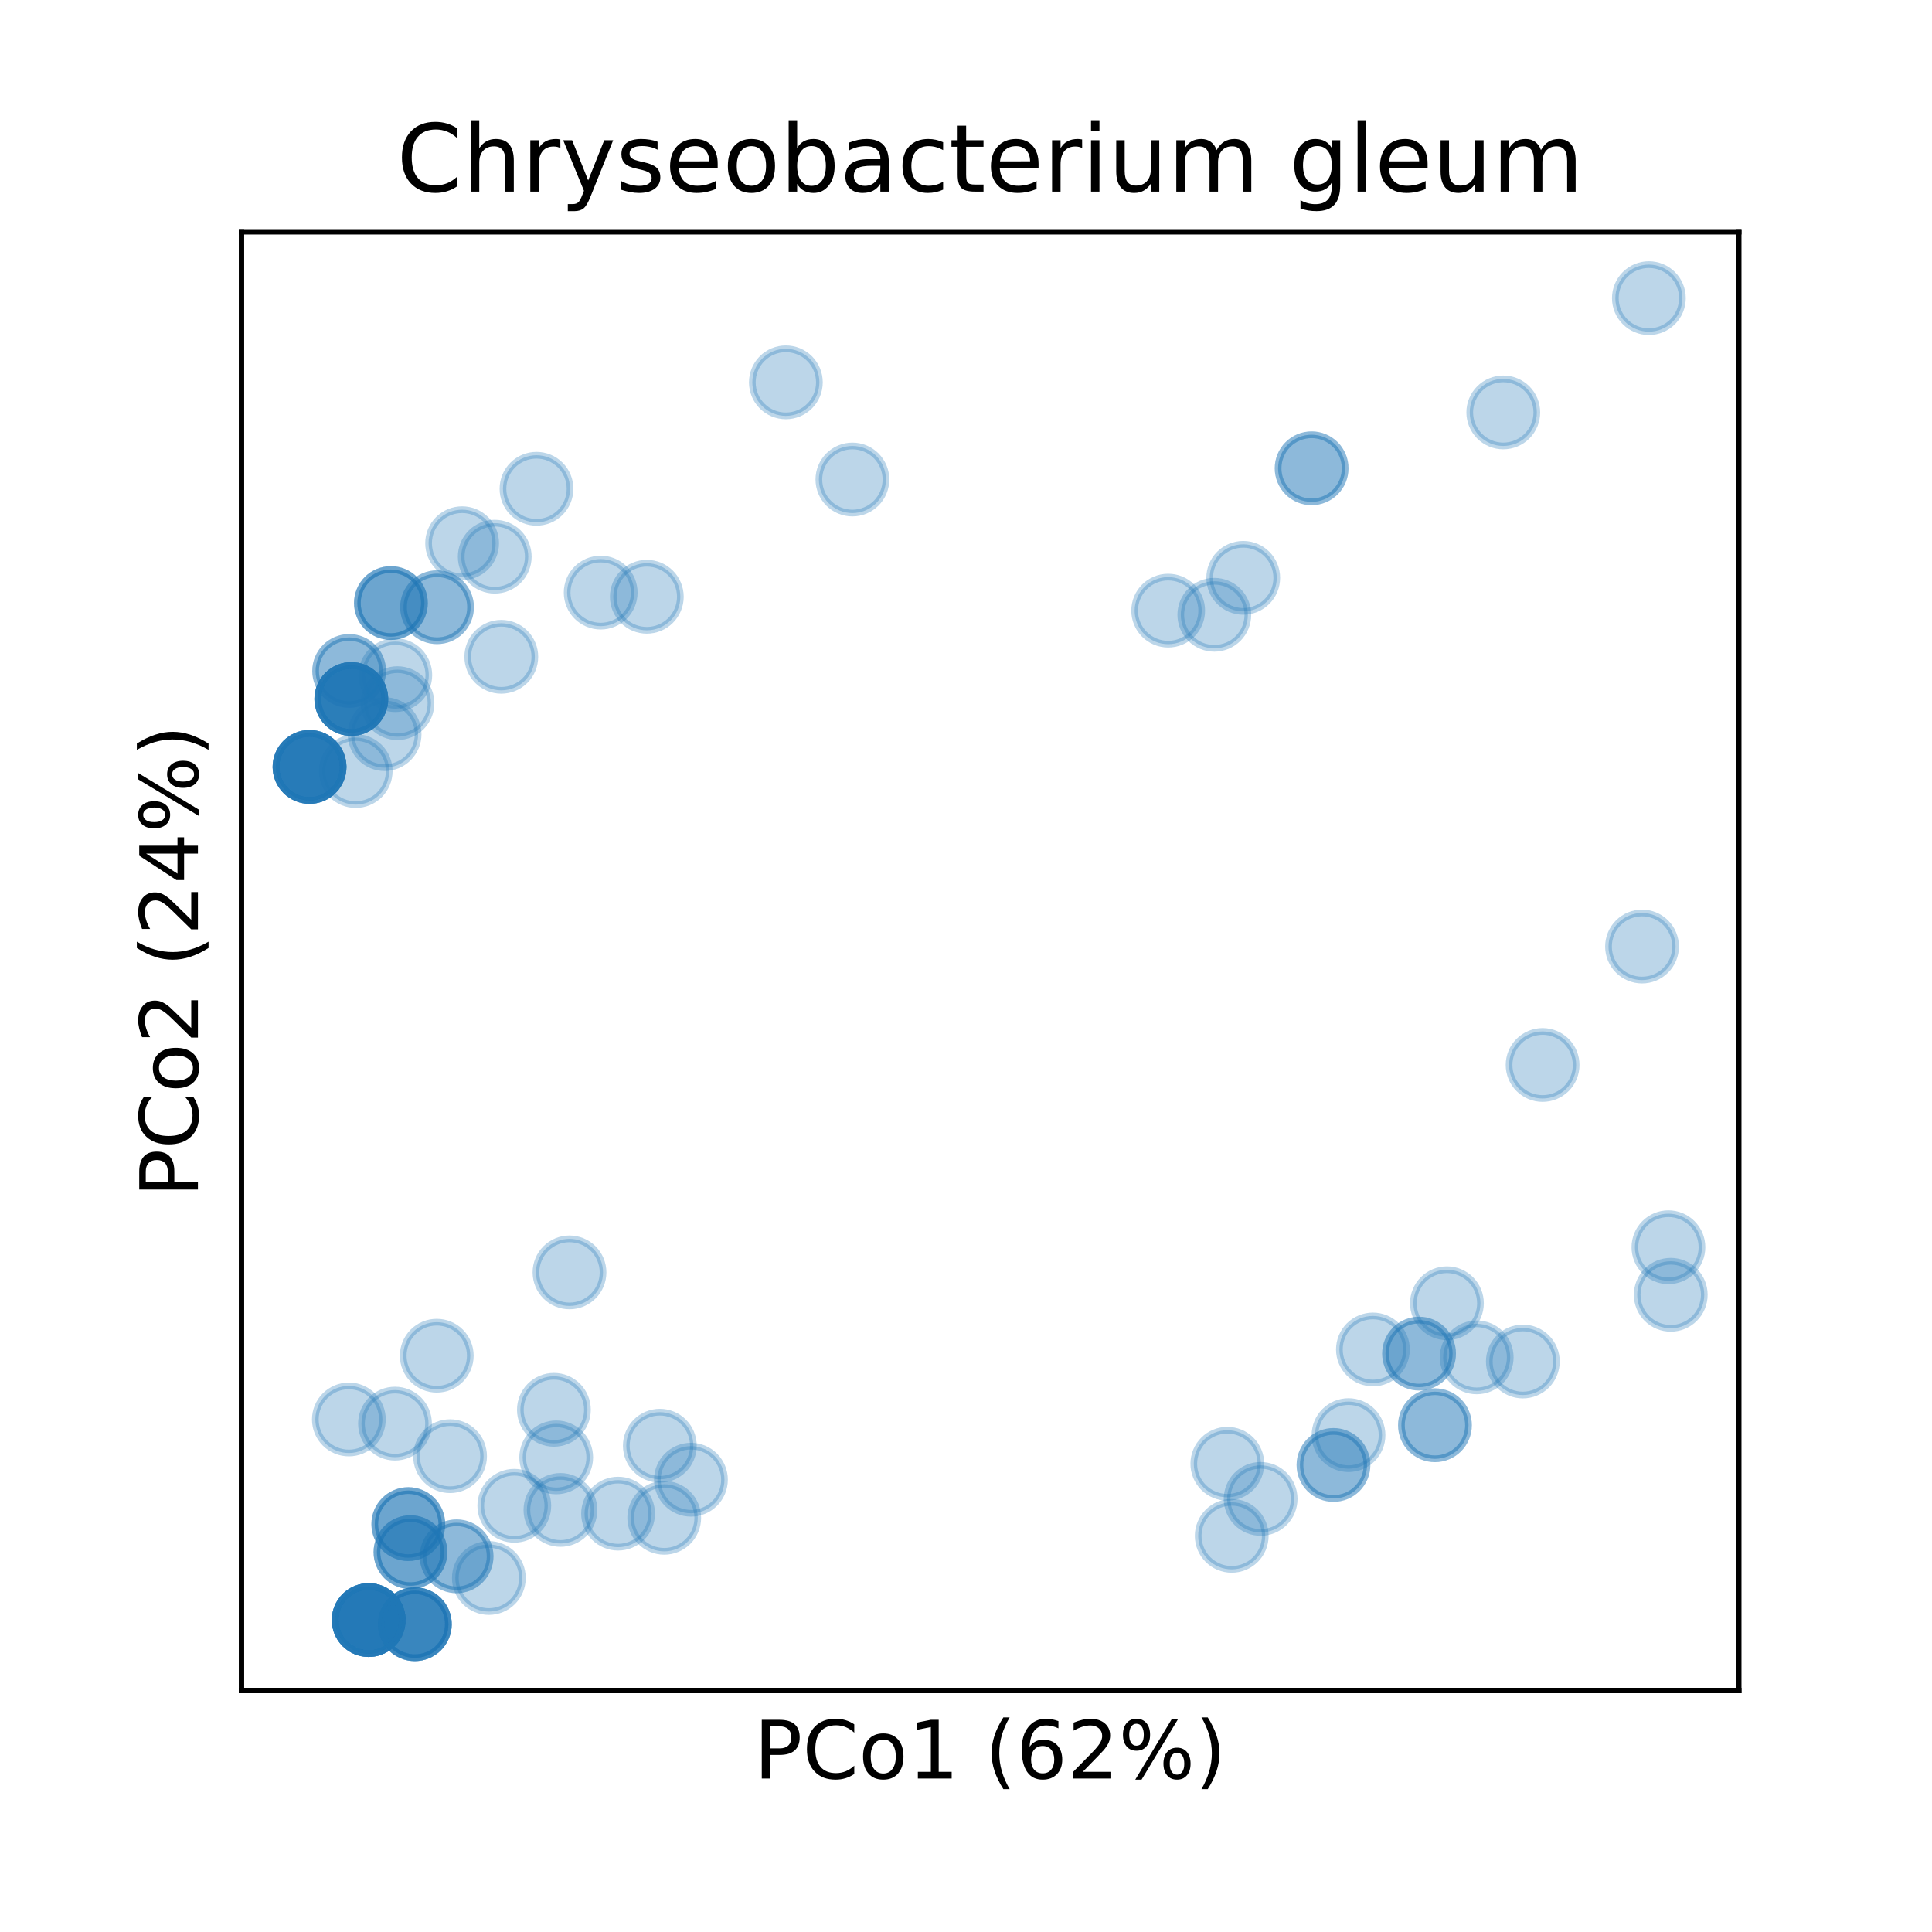 <?xml version="1.0" encoding="utf-8" standalone="no"?>
<!DOCTYPE svg PUBLIC "-//W3C//DTD SVG 1.1//EN"
  "http://www.w3.org/Graphics/SVG/1.1/DTD/svg11.dtd">
<!-- Created with matplotlib (http://matplotlib.org/) -->
<svg height="288pt" version="1.1" viewBox="0 0 288 288" width="288pt" xmlns="http://www.w3.org/2000/svg" xmlns:xlink="http://www.w3.org/1999/xlink">
 <defs>
  <style type="text/css">
*{stroke-linecap:butt;stroke-linejoin:round;}
  </style>
 </defs>
 <g id="figure_1">
  <g id="patch_1">
   <path d="M 0 288 
L 288 288 
L 288 0 
L 0 0 
z
" style="fill:#ffffff;"/>
  </g>
  <g id="axes_1">
   <g id="patch_2">
    <path d="M 36 252 
L 259.2 252 
L 259.2 34.56 
L 36 34.56 
z
" style="fill:#ffffff;"/>
   </g>
   <g id="matplotlib.axis_1">
    <g id="text_1">
     <!-- PCo1 (62%) -->
     <defs>
      <path d="M 19.672 64.797 
L 19.672 37.406 
L 32.078 37.406 
Q 38.969 37.406 42.719 40.969 
Q 46.484 44.531 46.484 51.125 
Q 46.484 57.672 42.719 61.234 
Q 38.969 64.797 32.078 64.797 
z
M 9.812 72.906 
L 32.078 72.906 
Q 44.344 72.906 50.609 67.359 
Q 56.891 61.812 56.891 51.125 
Q 56.891 40.328 50.609 34.812 
Q 44.344 29.297 32.078 29.297 
L 19.672 29.297 
L 19.672 0 
L 9.812 0 
z
" id="DejaVuSans-50"/>
      <path d="M 64.406 67.281 
L 64.406 56.891 
Q 59.422 61.531 53.781 63.812 
Q 48.141 66.109 41.797 66.109 
Q 29.297 66.109 22.656 58.469 
Q 16.016 50.828 16.016 36.375 
Q 16.016 21.969 22.656 14.328 
Q 29.297 6.688 41.797 6.688 
Q 48.141 6.688 53.781 8.984 
Q 59.422 11.281 64.406 15.922 
L 64.406 5.609 
Q 59.234 2.094 53.438 0.328 
Q 47.656 -1.422 41.219 -1.422 
Q 24.656 -1.422 15.125 8.703 
Q 5.609 18.844 5.609 36.375 
Q 5.609 53.953 15.125 64.078 
Q 24.656 74.219 41.219 74.219 
Q 47.75 74.219 53.531 72.484 
Q 59.328 70.75 64.406 67.281 
z
" id="DejaVuSans-43"/>
      <path d="M 30.609 48.391 
Q 23.391 48.391 19.188 42.75 
Q 14.984 37.109 14.984 27.297 
Q 14.984 17.484 19.156 11.844 
Q 23.344 6.203 30.609 6.203 
Q 37.797 6.203 41.984 11.859 
Q 46.188 17.531 46.188 27.297 
Q 46.188 37.016 41.984 42.703 
Q 37.797 48.391 30.609 48.391 
z
M 30.609 56 
Q 42.328 56 49.016 48.375 
Q 55.719 40.766 55.719 27.297 
Q 55.719 13.875 49.016 6.219 
Q 42.328 -1.422 30.609 -1.422 
Q 18.844 -1.422 12.172 6.219 
Q 5.516 13.875 5.516 27.297 
Q 5.516 40.766 12.172 48.375 
Q 18.844 56 30.609 56 
z
" id="DejaVuSans-6f"/>
      <path d="M 12.406 8.297 
L 28.516 8.297 
L 28.516 63.922 
L 10.984 60.406 
L 10.984 69.391 
L 28.422 72.906 
L 38.281 72.906 
L 38.281 8.297 
L 54.391 8.297 
L 54.391 0 
L 12.406 0 
z
" id="DejaVuSans-31"/>
      <path id="DejaVuSans-20"/>
      <path d="M 31 75.875 
Q 24.469 64.656 21.281 53.656 
Q 18.109 42.672 18.109 31.391 
Q 18.109 20.125 21.312 9.062 
Q 24.516 -2 31 -13.188 
L 23.188 -13.188 
Q 15.875 -1.703 12.234 9.375 
Q 8.594 20.453 8.594 31.391 
Q 8.594 42.281 12.203 53.312 
Q 15.828 64.359 23.188 75.875 
z
" id="DejaVuSans-28"/>
      <path d="M 33.016 40.375 
Q 26.375 40.375 22.484 35.828 
Q 18.609 31.297 18.609 23.391 
Q 18.609 15.531 22.484 10.953 
Q 26.375 6.391 33.016 6.391 
Q 39.656 6.391 43.531 10.953 
Q 47.406 15.531 47.406 23.391 
Q 47.406 31.297 43.531 35.828 
Q 39.656 40.375 33.016 40.375 
z
M 52.594 71.297 
L 52.594 62.312 
Q 48.875 64.062 45.094 64.984 
Q 41.312 65.922 37.594 65.922 
Q 27.828 65.922 22.672 59.328 
Q 17.531 52.734 16.797 39.406 
Q 19.672 43.656 24.016 45.922 
Q 28.375 48.188 33.594 48.188 
Q 44.578 48.188 50.953 41.516 
Q 57.328 34.859 57.328 23.391 
Q 57.328 12.156 50.688 5.359 
Q 44.047 -1.422 33.016 -1.422 
Q 20.359 -1.422 13.672 8.266 
Q 6.984 17.969 6.984 36.375 
Q 6.984 53.656 15.188 63.938 
Q 23.391 74.219 37.203 74.219 
Q 40.922 74.219 44.703 73.484 
Q 48.484 72.75 52.594 71.297 
z
" id="DejaVuSans-36"/>
      <path d="M 19.188 8.297 
L 53.609 8.297 
L 53.609 0 
L 7.328 0 
L 7.328 8.297 
Q 12.938 14.109 22.625 23.891 
Q 32.328 33.688 34.812 36.531 
Q 39.547 41.844 41.422 45.531 
Q 43.312 49.219 43.312 52.781 
Q 43.312 58.594 39.234 62.25 
Q 35.156 65.922 28.609 65.922 
Q 23.969 65.922 18.812 64.312 
Q 13.672 62.703 7.812 59.422 
L 7.812 69.391 
Q 13.766 71.781 18.938 73 
Q 24.125 74.219 28.422 74.219 
Q 39.75 74.219 46.484 68.547 
Q 53.219 62.891 53.219 53.422 
Q 53.219 48.922 51.531 44.891 
Q 49.859 40.875 45.406 35.406 
Q 44.188 33.984 37.641 27.219 
Q 31.109 20.453 19.188 8.297 
z
" id="DejaVuSans-32"/>
      <path d="M 72.703 32.078 
Q 68.453 32.078 66.031 28.469 
Q 63.625 24.859 63.625 18.406 
Q 63.625 12.062 66.031 8.422 
Q 68.453 4.781 72.703 4.781 
Q 76.859 4.781 79.266 8.422 
Q 81.688 12.062 81.688 18.406 
Q 81.688 24.812 79.266 28.438 
Q 76.859 32.078 72.703 32.078 
z
M 72.703 38.281 
Q 80.422 38.281 84.953 32.906 
Q 89.5 27.547 89.5 18.406 
Q 89.5 9.281 84.938 3.922 
Q 80.375 -1.422 72.703 -1.422 
Q 64.891 -1.422 60.344 3.922 
Q 55.812 9.281 55.812 18.406 
Q 55.812 27.594 60.375 32.938 
Q 64.938 38.281 72.703 38.281 
z
M 22.312 68.016 
Q 18.109 68.016 15.688 64.375 
Q 13.281 60.75 13.281 54.391 
Q 13.281 47.953 15.672 44.328 
Q 18.062 40.719 22.312 40.719 
Q 26.562 40.719 28.969 44.328 
Q 31.391 47.953 31.391 54.391 
Q 31.391 60.688 28.953 64.344 
Q 26.516 68.016 22.312 68.016 
z
M 66.406 74.219 
L 74.219 74.219 
L 28.609 -1.422 
L 20.797 -1.422 
z
M 22.312 74.219 
Q 30.031 74.219 34.609 68.875 
Q 39.203 63.531 39.203 54.391 
Q 39.203 45.172 34.641 39.844 
Q 30.078 34.516 22.312 34.516 
Q 14.547 34.516 10.031 39.859 
Q 5.516 45.219 5.516 54.391 
Q 5.516 63.484 10.047 68.844 
Q 14.594 74.219 22.312 74.219 
z
" id="DejaVuSans-25"/>
      <path d="M 8.016 75.875 
L 15.828 75.875 
Q 23.141 64.359 26.781 53.312 
Q 30.422 42.281 30.422 31.391 
Q 30.422 20.453 26.781 9.375 
Q 23.141 -1.703 15.828 -13.188 
L 8.016 -13.188 
Q 14.5 -2 17.703 9.062 
Q 20.906 20.125 20.906 31.391 
Q 20.906 42.672 17.703 53.656 
Q 14.5 64.656 8.016 75.875 
z
" id="DejaVuSans-29"/>
     </defs>
     <g transform="translate(112.379 265.118)scale(0.12 -0.12)">
      <use xlink:href="#DejaVuSans-50"/>
      <use x="60.303" xlink:href="#DejaVuSans-43"/>
      <use x="130.127" xlink:href="#DejaVuSans-6f"/>
      <use x="191.309" xlink:href="#DejaVuSans-31"/>
      <use x="254.932" xlink:href="#DejaVuSans-20"/>
      <use x="286.719" xlink:href="#DejaVuSans-28"/>
      <use x="325.732" xlink:href="#DejaVuSans-36"/>
      <use x="389.355" xlink:href="#DejaVuSans-32"/>
      <use x="452.979" xlink:href="#DejaVuSans-25"/>
      <use x="547.998" xlink:href="#DejaVuSans-29"/>
     </g>
    </g>
   </g>
   <g id="matplotlib.axis_2">
    <g id="text_2">
     <!-- PCo2 (24%) -->
     <defs>
      <path d="M 37.797 64.312 
L 12.891 25.391 
L 37.797 25.391 
z
M 35.203 72.906 
L 47.609 72.906 
L 47.609 25.391 
L 58.016 25.391 
L 58.016 17.188 
L 47.609 17.188 
L 47.609 0 
L 37.797 0 
L 37.797 17.188 
L 4.891 17.188 
L 4.891 26.703 
z
" id="DejaVuSans-34"/>
     </defs>
     <g transform="translate(29.504 178.501)rotate(-90)scale(0.12 -0.12)">
      <use xlink:href="#DejaVuSans-50"/>
      <use x="60.303" xlink:href="#DejaVuSans-43"/>
      <use x="130.127" xlink:href="#DejaVuSans-6f"/>
      <use x="191.309" xlink:href="#DejaVuSans-32"/>
      <use x="254.932" xlink:href="#DejaVuSans-20"/>
      <use x="286.719" xlink:href="#DejaVuSans-28"/>
      <use x="325.732" xlink:href="#DejaVuSans-32"/>
      <use x="389.355" xlink:href="#DejaVuSans-34"/>
      <use x="452.979" xlink:href="#DejaVuSans-25"/>
      <use x="547.998" xlink:href="#DejaVuSans-29"/>
     </g>
    </g>
   </g>
   <g id="line2d_1">
    <defs>
     <path d="M 0 5 
C 1.326 5 2.598 4.473 3.536 3.536 
C 4.473 2.598 5 1.326 5 0 
C 5 -1.326 4.473 -2.598 3.536 -3.536 
C 2.598 -4.473 1.326 -5 0 -5 
C -1.326 -5 -2.598 -4.473 -3.536 -3.536 
C -4.473 -2.598 -5 -1.326 -5 0 
C -5 1.326 -4.473 2.598 -3.536 3.536 
C -2.598 4.473 -1.326 5 0 5 
z
" id="m8d17ad468e" style="stroke:#1f77b4;stroke-opacity:0.3;"/>
    </defs>
    <g clip-path="url(#p2c79d2f9c0)">
     <use style="fill:#1f77b4;fill-opacity:0.3;stroke:#1f77b4;stroke-opacity:0.3;" x="65.108" xlink:href="#m8d17ad468e" y="202.094"/>
     <use style="fill:#1f77b4;fill-opacity:0.3;stroke:#1f77b4;stroke-opacity:0.3;" x="52.006" xlink:href="#m8d17ad468e" y="211.597"/>
     <use style="fill:#1f77b4;fill-opacity:0.3;stroke:#1f77b4;stroke-opacity:0.3;" x="52.369" xlink:href="#m8d17ad468e" y="104.199"/>
     <use style="fill:#1f77b4;fill-opacity:0.3;stroke:#1f77b4;stroke-opacity:0.3;" x="117.147" xlink:href="#m8d17ad468e" y="56.998"/>
     <use style="fill:#1f77b4;fill-opacity:0.3;stroke:#1f77b4;stroke-opacity:0.3;" x="54.963" xlink:href="#m8d17ad468e" y="241.497"/>
     <use style="fill:#1f77b4;fill-opacity:0.3;stroke:#1f77b4;stroke-opacity:0.3;" x="52.048" xlink:href="#m8d17ad468e" y="100.018"/>
     <use style="fill:#1f77b4;fill-opacity:0.3;stroke:#1f77b4;stroke-opacity:0.3;" x="60.866" xlink:href="#m8d17ad468e" y="227.193"/>
     <use style="fill:#1f77b4;fill-opacity:0.3;stroke:#1f77b4;stroke-opacity:0.3;" x="65.151" xlink:href="#m8d17ad468e" y="90.515"/>
     <use style="fill:#1f77b4;fill-opacity:0.3;stroke:#1f77b4;stroke-opacity:0.3;" x="52.048" xlink:href="#m8d17ad468e" y="100.018"/>
     <use style="fill:#1f77b4;fill-opacity:0.3;stroke:#1f77b4;stroke-opacity:0.3;" x="229.954" xlink:href="#m8d17ad468e" y="158.754"/>
     <use style="fill:#1f77b4;fill-opacity:0.3;stroke:#1f77b4;stroke-opacity:0.3;" x="58.884" xlink:href="#m8d17ad468e" y="212.216"/>
     <use style="fill:#1f77b4;fill-opacity:0.3;stroke:#1f77b4;stroke-opacity:0.3;" x="61.842" xlink:href="#m8d17ad468e" y="242.116"/>
     <use style="fill:#1f77b4;fill-opacity:0.3;stroke:#1f77b4;stroke-opacity:0.3;" x="60.866" xlink:href="#m8d17ad468e" y="227.193"/>
     <use style="fill:#1f77b4;fill-opacity:0.3;stroke:#1f77b4;stroke-opacity:0.3;" x="52.369" xlink:href="#m8d17ad468e" y="104.199"/>
     <use style="fill:#1f77b4;fill-opacity:0.3;stroke:#1f77b4;stroke-opacity:0.3;" x="52.369" xlink:href="#m8d17ad468e" y="104.199"/>
     <use style="fill:#1f77b4;fill-opacity:0.3;stroke:#1f77b4;stroke-opacity:0.3;" x="187.92" xlink:href="#m8d17ad468e" y="223.435"/>
     <use style="fill:#1f77b4;fill-opacity:0.3;stroke:#1f77b4;stroke-opacity:0.3;" x="58.272" xlink:href="#m8d17ad468e" y="89.895"/>
     <use style="fill:#1f77b4;fill-opacity:0.3;stroke:#1f77b4;stroke-opacity:0.3;" x="68.066" xlink:href="#m8d17ad468e" y="231.994"/>
     <use style="fill:#1f77b4;fill-opacity:0.3;stroke:#1f77b4;stroke-opacity:0.3;" x="89.542" xlink:href="#m8d17ad468e" y="88.337"/>
     <use style="fill:#1f77b4;fill-opacity:0.3;stroke:#1f77b4;stroke-opacity:0.3;" x="195.521" xlink:href="#m8d17ad468e" y="69.808"/>
     <use style="fill:#1f77b4;fill-opacity:0.3;stroke:#1f77b4;stroke-opacity:0.3;" x="215.691" xlink:href="#m8d17ad468e" y="194.276"/>
     <use style="fill:#1f77b4;fill-opacity:0.3;stroke:#1f77b4;stroke-opacity:0.3;" x="61.842" xlink:href="#m8d17ad468e" y="242.116"/>
     <use style="fill:#1f77b4;fill-opacity:0.3;stroke:#1f77b4;stroke-opacity:0.3;" x="76.666" xlink:href="#m8d17ad468e" y="224.462"/>
     <use style="fill:#1f77b4;fill-opacity:0.3;stroke:#1f77b4;stroke-opacity:0.3;" x="174.139" xlink:href="#m8d17ad468e" y="91.025"/>
     <use style="fill:#1f77b4;fill-opacity:0.3;stroke:#1f77b4;stroke-opacity:0.3;" x="61.187" xlink:href="#m8d17ad468e" y="231.374"/>
     <use style="fill:#1f77b4;fill-opacity:0.3;stroke:#1f77b4;stroke-opacity:0.3;" x="73.751" xlink:href="#m8d17ad468e" y="82.983"/>
     <use style="fill:#1f77b4;fill-opacity:0.3;stroke:#1f77b4;stroke-opacity:0.3;" x="72.874" xlink:href="#m8d17ad468e" y="235.228"/>
     <use style="fill:#1f77b4;fill-opacity:0.3;stroke:#1f77b4;stroke-opacity:0.3;" x="182.957" xlink:href="#m8d17ad468e" y="218.2"/>
     <use style="fill:#1f77b4;fill-opacity:0.3;stroke:#1f77b4;stroke-opacity:0.3;" x="52.369" xlink:href="#m8d17ad468e" y="104.199"/>
     <use style="fill:#1f77b4;fill-opacity:0.3;stroke:#1f77b4;stroke-opacity:0.3;" x="74.727" xlink:href="#m8d17ad468e" y="97.906"/>
     <use style="fill:#1f77b4;fill-opacity:0.3;stroke:#1f77b4;stroke-opacity:0.3;" x="54.963" xlink:href="#m8d17ad468e" y="241.497"/>
     <use style="fill:#1f77b4;fill-opacity:0.3;stroke:#1f77b4;stroke-opacity:0.3;" x="52.369" xlink:href="#m8d17ad468e" y="104.199"/>
     <use style="fill:#1f77b4;fill-opacity:0.3;stroke:#1f77b4;stroke-opacity:0.3;" x="84.895" xlink:href="#m8d17ad468e" y="189.674"/>
     <use style="fill:#1f77b4;fill-opacity:0.3;stroke:#1f77b4;stroke-opacity:0.3;" x="52.369" xlink:href="#m8d17ad468e" y="104.199"/>
     <use style="fill:#1f77b4;fill-opacity:0.3;stroke:#1f77b4;stroke-opacity:0.3;" x="211.538" xlink:href="#m8d17ad468e" y="201.784"/>
     <use style="fill:#1f77b4;fill-opacity:0.3;stroke:#1f77b4;stroke-opacity:0.3;" x="211.538" xlink:href="#m8d17ad468e" y="201.784"/>
     <use style="fill:#1f77b4;fill-opacity:0.3;stroke:#1f77b4;stroke-opacity:0.3;" x="67.09" xlink:href="#m8d17ad468e" y="217.07"/>
     <use style="fill:#1f77b4;fill-opacity:0.3;stroke:#1f77b4;stroke-opacity:0.3;" x="83.545" xlink:href="#m8d17ad468e" y="225.081"/>
     <use style="fill:#1f77b4;fill-opacity:0.3;stroke:#1f77b4;stroke-opacity:0.3;" x="68.888" xlink:href="#m8d17ad468e" y="80.976"/>
     <use style="fill:#1f77b4;fill-opacity:0.3;stroke:#1f77b4;stroke-opacity:0.3;" x="46.145" xlink:href="#m8d17ad468e" y="114.322"/>
     <use style="fill:#1f77b4;fill-opacity:0.3;stroke:#1f77b4;stroke-opacity:0.3;" x="224.093" xlink:href="#m8d17ad468e" y="61.479"/>
     <use style="fill:#1f77b4;fill-opacity:0.3;stroke:#1f77b4;stroke-opacity:0.3;" x="61.187" xlink:href="#m8d17ad468e" y="231.374"/>
     <use style="fill:#1f77b4;fill-opacity:0.3;stroke:#1f77b4;stroke-opacity:0.3;" x="54.963" xlink:href="#m8d17ad468e" y="241.497"/>
     <use style="fill:#1f77b4;fill-opacity:0.3;stroke:#1f77b4;stroke-opacity:0.3;" x="82.569" xlink:href="#m8d17ad468e" y="210.158"/>
     <use style="fill:#1f77b4;fill-opacity:0.3;stroke:#1f77b4;stroke-opacity:0.3;" x="198.78" xlink:href="#m8d17ad468e" y="218.377"/>
     <use style="fill:#1f77b4;fill-opacity:0.3;stroke:#1f77b4;stroke-opacity:0.3;" x="46.145" xlink:href="#m8d17ad468e" y="114.322"/>
     <use style="fill:#1f77b4;fill-opacity:0.3;stroke:#1f77b4;stroke-opacity:0.3;" x="61.842" xlink:href="#m8d17ad468e" y="242.116"/>
     <use style="fill:#1f77b4;fill-opacity:0.3;stroke:#1f77b4;stroke-opacity:0.3;" x="195.521" xlink:href="#m8d17ad468e" y="69.808"/>
     <use style="fill:#1f77b4;fill-opacity:0.3;stroke:#1f77b4;stroke-opacity:0.3;" x="61.842" xlink:href="#m8d17ad468e" y="242.116"/>
     <use style="fill:#1f77b4;fill-opacity:0.3;stroke:#1f77b4;stroke-opacity:0.3;" x="185.326" xlink:href="#m8d17ad468e" y="86.137"/>
     <use style="fill:#1f77b4;fill-opacity:0.3;stroke:#1f77b4;stroke-opacity:0.3;" x="61.842" xlink:href="#m8d17ad468e" y="242.116"/>
     <use style="fill:#1f77b4;fill-opacity:0.3;stroke:#1f77b4;stroke-opacity:0.3;" x="53.024" xlink:href="#m8d17ad468e" y="114.941"/>
     <use style="fill:#1f77b4;fill-opacity:0.3;stroke:#1f77b4;stroke-opacity:0.3;" x="213.906" xlink:href="#m8d17ad468e" y="212.46"/>
     <use style="fill:#1f77b4;fill-opacity:0.3;stroke:#1f77b4;stroke-opacity:0.3;" x="54.963" xlink:href="#m8d17ad468e" y="241.497"/>
     <use style="fill:#1f77b4;fill-opacity:0.3;stroke:#1f77b4;stroke-opacity:0.3;" x="68.066" xlink:href="#m8d17ad468e" y="231.994"/>
     <use style="fill:#1f77b4;fill-opacity:0.3;stroke:#1f77b4;stroke-opacity:0.3;" x="54.963" xlink:href="#m8d17ad468e" y="241.497"/>
     <use style="fill:#1f77b4;fill-opacity:0.3;stroke:#1f77b4;stroke-opacity:0.3;" x="249.055" xlink:href="#m8d17ad468e" y="193.012"/>
     <use style="fill:#1f77b4;fill-opacity:0.3;stroke:#1f77b4;stroke-opacity:0.3;" x="183.612" xlink:href="#m8d17ad468e" y="228.942"/>
     <use style="fill:#1f77b4;fill-opacity:0.3;stroke:#1f77b4;stroke-opacity:0.3;" x="198.78" xlink:href="#m8d17ad468e" y="218.377"/>
     <use style="fill:#1f77b4;fill-opacity:0.3;stroke:#1f77b4;stroke-opacity:0.3;" x="245.796" xlink:href="#m8d17ad468e" y="44.444"/>
     <use style="fill:#1f77b4;fill-opacity:0.3;stroke:#1f77b4;stroke-opacity:0.3;" x="46.145" xlink:href="#m8d17ad468e" y="114.322"/>
     <use style="fill:#1f77b4;fill-opacity:0.3;stroke:#1f77b4;stroke-opacity:0.3;" x="58.272" xlink:href="#m8d17ad468e" y="89.895"/>
     <use style="fill:#1f77b4;fill-opacity:0.3;stroke:#1f77b4;stroke-opacity:0.3;" x="52.369" xlink:href="#m8d17ad468e" y="104.199"/>
     <use style="fill:#1f77b4;fill-opacity:0.3;stroke:#1f77b4;stroke-opacity:0.3;" x="204.66" xlink:href="#m8d17ad468e" y="201.165"/>
     <use style="fill:#1f77b4;fill-opacity:0.3;stroke:#1f77b4;stroke-opacity:0.3;" x="46.145" xlink:href="#m8d17ad468e" y="114.322"/>
     <use style="fill:#1f77b4;fill-opacity:0.3;stroke:#1f77b4;stroke-opacity:0.3;" x="61.187" xlink:href="#m8d17ad468e" y="231.374"/>
     <use style="fill:#1f77b4;fill-opacity:0.3;stroke:#1f77b4;stroke-opacity:0.3;" x="102.996" xlink:href="#m8d17ad468e" y="220.577"/>
     <use style="fill:#1f77b4;fill-opacity:0.3;stroke:#1f77b4;stroke-opacity:0.3;" x="92.136" xlink:href="#m8d17ad468e" y="225.635"/>
     <use style="fill:#1f77b4;fill-opacity:0.3;stroke:#1f77b4;stroke-opacity:0.3;" x="58.272" xlink:href="#m8d17ad468e" y="89.895"/>
     <use style="fill:#1f77b4;fill-opacity:0.3;stroke:#1f77b4;stroke-opacity:0.3;" x="79.975" xlink:href="#m8d17ad468e" y="72.86"/>
     <use style="fill:#1f77b4;fill-opacity:0.3;stroke:#1f77b4;stroke-opacity:0.3;" x="54.963" xlink:href="#m8d17ad468e" y="241.497"/>
     <use style="fill:#1f77b4;fill-opacity:0.3;stroke:#1f77b4;stroke-opacity:0.3;" x="54.963" xlink:href="#m8d17ad468e" y="241.497"/>
     <use style="fill:#1f77b4;fill-opacity:0.3;stroke:#1f77b4;stroke-opacity:0.3;" x="213.906" xlink:href="#m8d17ad468e" y="212.46"/>
     <use style="fill:#1f77b4;fill-opacity:0.3;stroke:#1f77b4;stroke-opacity:0.3;" x="54.963" xlink:href="#m8d17ad468e" y="241.497"/>
     <use style="fill:#1f77b4;fill-opacity:0.3;stroke:#1f77b4;stroke-opacity:0.3;" x="98.36" xlink:href="#m8d17ad468e" y="215.512"/>
     <use style="fill:#1f77b4;fill-opacity:0.3;stroke:#1f77b4;stroke-opacity:0.3;" x="46.145" xlink:href="#m8d17ad468e" y="114.322"/>
     <use style="fill:#1f77b4;fill-opacity:0.3;stroke:#1f77b4;stroke-opacity:0.3;" x="57.332" xlink:href="#m8d17ad468e" y="109.434"/>
     <use style="fill:#1f77b4;fill-opacity:0.3;stroke:#1f77b4;stroke-opacity:0.3;" x="54.963" xlink:href="#m8d17ad468e" y="241.497"/>
     <use style="fill:#1f77b4;fill-opacity:0.3;stroke:#1f77b4;stroke-opacity:0.3;" x="65.151" xlink:href="#m8d17ad468e" y="90.515"/>
     <use style="fill:#1f77b4;fill-opacity:0.3;stroke:#1f77b4;stroke-opacity:0.3;" x="248.711" xlink:href="#m8d17ad468e" y="185.922"/>
     <use style="fill:#1f77b4;fill-opacity:0.3;stroke:#1f77b4;stroke-opacity:0.3;" x="181.018" xlink:href="#m8d17ad468e" y="91.644"/>
     <use style="fill:#1f77b4;fill-opacity:0.3;stroke:#1f77b4;stroke-opacity:0.3;" x="52.369" xlink:href="#m8d17ad468e" y="104.199"/>
     <use style="fill:#1f77b4;fill-opacity:0.3;stroke:#1f77b4;stroke-opacity:0.3;" x="201.022" xlink:href="#m8d17ad468e" y="213.932"/>
     <use style="fill:#1f77b4;fill-opacity:0.3;stroke:#1f77b4;stroke-opacity:0.3;" x="61.842" xlink:href="#m8d17ad468e" y="242.116"/>
     <use style="fill:#1f77b4;fill-opacity:0.3;stroke:#1f77b4;stroke-opacity:0.3;" x="220.13" xlink:href="#m8d17ad468e" y="202.338"/>
     <use style="fill:#1f77b4;fill-opacity:0.3;stroke:#1f77b4;stroke-opacity:0.3;" x="46.145" xlink:href="#m8d17ad468e" y="114.322"/>
     <use style="fill:#1f77b4;fill-opacity:0.3;stroke:#1f77b4;stroke-opacity:0.3;" x="46.145" xlink:href="#m8d17ad468e" y="114.322"/>
     <use style="fill:#1f77b4;fill-opacity:0.3;stroke:#1f77b4;stroke-opacity:0.3;" x="54.963" xlink:href="#m8d17ad468e" y="241.497"/>
     <use style="fill:#1f77b4;fill-opacity:0.3;stroke:#1f77b4;stroke-opacity:0.3;" x="227.008" xlink:href="#m8d17ad468e" y="202.957"/>
     <use style="fill:#1f77b4;fill-opacity:0.3;stroke:#1f77b4;stroke-opacity:0.3;" x="60.866" xlink:href="#m8d17ad468e" y="227.193"/>
     <use style="fill:#1f77b4;fill-opacity:0.3;stroke:#1f77b4;stroke-opacity:0.3;" x="244.777" xlink:href="#m8d17ad468e" y="141.099"/>
     <use style="fill:#1f77b4;fill-opacity:0.3;stroke:#1f77b4;stroke-opacity:0.3;" x="46.145" xlink:href="#m8d17ad468e" y="114.322"/>
     <use style="fill:#1f77b4;fill-opacity:0.3;stroke:#1f77b4;stroke-opacity:0.3;" x="46.145" xlink:href="#m8d17ad468e" y="114.322"/>
     <use style="fill:#1f77b4;fill-opacity:0.3;stroke:#1f77b4;stroke-opacity:0.3;" x="59.248" xlink:href="#m8d17ad468e" y="104.819"/>
     <use style="fill:#1f77b4;fill-opacity:0.3;stroke:#1f77b4;stroke-opacity:0.3;" x="82.913" xlink:href="#m8d17ad468e" y="217.248"/>
     <use style="fill:#1f77b4;fill-opacity:0.3;stroke:#1f77b4;stroke-opacity:0.3;" x="99.015" xlink:href="#m8d17ad468e" y="226.254"/>
     <use style="fill:#1f77b4;fill-opacity:0.3;stroke:#1f77b4;stroke-opacity:0.3;" x="127.067" xlink:href="#m8d17ad468e" y="71.479"/>
     <use style="fill:#1f77b4;fill-opacity:0.3;stroke:#1f77b4;stroke-opacity:0.3;" x="96.42" xlink:href="#m8d17ad468e" y="88.957"/>
     <use style="fill:#1f77b4;fill-opacity:0.3;stroke:#1f77b4;stroke-opacity:0.3;" x="58.927" xlink:href="#m8d17ad468e" y="100.638"/>
    </g>
   </g>
   <g id="patch_3">
    <path d="M 36 252 
L 36 34.56 
" style="fill:none;stroke:#000000;stroke-linecap:square;stroke-linejoin:miter;stroke-width:0.8;"/>
   </g>
   <g id="patch_4">
    <path d="M 259.2 252 
L 259.2 34.56 
" style="fill:none;stroke:#000000;stroke-linecap:square;stroke-linejoin:miter;stroke-width:0.8;"/>
   </g>
   <g id="patch_5">
    <path d="M 36 252 
L 259.2 252 
" style="fill:none;stroke:#000000;stroke-linecap:square;stroke-linejoin:miter;stroke-width:0.8;"/>
   </g>
   <g id="patch_6">
    <path d="M 36 34.56 
L 259.2 34.56 
" style="fill:none;stroke:#000000;stroke-linecap:square;stroke-linejoin:miter;stroke-width:0.8;"/>
   </g>
   <g id="text_3">
    <!-- Chryseobacterium gleum -->
    <defs>
     <path d="M 54.891 33.016 
L 54.891 0 
L 45.906 0 
L 45.906 32.719 
Q 45.906 40.484 42.875 44.328 
Q 39.844 48.188 33.797 48.188 
Q 26.516 48.188 22.312 43.547 
Q 18.109 38.922 18.109 30.906 
L 18.109 0 
L 9.078 0 
L 9.078 75.984 
L 18.109 75.984 
L 18.109 46.188 
Q 21.344 51.125 25.703 53.562 
Q 30.078 56 35.797 56 
Q 45.219 56 50.047 50.172 
Q 54.891 44.344 54.891 33.016 
z
" id="DejaVuSans-68"/>
     <path d="M 41.109 46.297 
Q 39.594 47.172 37.812 47.578 
Q 36.031 48 33.891 48 
Q 26.266 48 22.188 43.047 
Q 18.109 38.094 18.109 28.812 
L 18.109 0 
L 9.078 0 
L 9.078 54.688 
L 18.109 54.688 
L 18.109 46.188 
Q 20.953 51.172 25.484 53.578 
Q 30.031 56 36.531 56 
Q 37.453 56 38.578 55.875 
Q 39.703 55.766 41.062 55.516 
z
" id="DejaVuSans-72"/>
     <path d="M 32.172 -5.078 
Q 28.375 -14.844 24.75 -17.812 
Q 21.141 -20.797 15.094 -20.797 
L 7.906 -20.797 
L 7.906 -13.281 
L 13.188 -13.281 
Q 16.891 -13.281 18.938 -11.516 
Q 21 -9.766 23.484 -3.219 
L 25.094 0.875 
L 2.984 54.688 
L 12.5 54.688 
L 29.594 11.922 
L 46.688 54.688 
L 56.203 54.688 
z
" id="DejaVuSans-79"/>
     <path d="M 44.281 53.078 
L 44.281 44.578 
Q 40.484 46.531 36.375 47.5 
Q 32.281 48.484 27.875 48.484 
Q 21.188 48.484 17.844 46.438 
Q 14.5 44.391 14.5 40.281 
Q 14.5 37.156 16.891 35.375 
Q 19.281 33.594 26.516 31.984 
L 29.594 31.297 
Q 39.156 29.25 43.188 25.516 
Q 47.219 21.781 47.219 15.094 
Q 47.219 7.469 41.188 3.016 
Q 35.156 -1.422 24.609 -1.422 
Q 20.219 -1.422 15.453 -0.562 
Q 10.688 0.297 5.422 2 
L 5.422 11.281 
Q 10.406 8.688 15.234 7.391 
Q 20.062 6.109 24.812 6.109 
Q 31.156 6.109 34.562 8.281 
Q 37.984 10.453 37.984 14.406 
Q 37.984 18.062 35.516 20.016 
Q 33.062 21.969 24.703 23.781 
L 21.578 24.516 
Q 13.234 26.266 9.516 29.906 
Q 5.812 33.547 5.812 39.891 
Q 5.812 47.609 11.281 51.797 
Q 16.75 56 26.812 56 
Q 31.781 56 36.172 55.266 
Q 40.578 54.547 44.281 53.078 
z
" id="DejaVuSans-73"/>
     <path d="M 56.203 29.594 
L 56.203 25.203 
L 14.891 25.203 
Q 15.484 15.922 20.484 11.062 
Q 25.484 6.203 34.422 6.203 
Q 39.594 6.203 44.453 7.469 
Q 49.312 8.734 54.109 11.281 
L 54.109 2.781 
Q 49.266 0.734 44.188 -0.344 
Q 39.109 -1.422 33.891 -1.422 
Q 20.797 -1.422 13.156 6.188 
Q 5.516 13.812 5.516 26.812 
Q 5.516 40.234 12.766 48.109 
Q 20.016 56 32.328 56 
Q 43.359 56 49.781 48.891 
Q 56.203 41.797 56.203 29.594 
z
M 47.219 32.234 
Q 47.125 39.594 43.094 43.984 
Q 39.062 48.391 32.422 48.391 
Q 24.906 48.391 20.391 44.141 
Q 15.875 39.891 15.188 32.172 
z
" id="DejaVuSans-65"/>
     <path d="M 48.688 27.297 
Q 48.688 37.203 44.609 42.844 
Q 40.531 48.484 33.406 48.484 
Q 26.266 48.484 22.188 42.844 
Q 18.109 37.203 18.109 27.297 
Q 18.109 17.391 22.188 11.75 
Q 26.266 6.109 33.406 6.109 
Q 40.531 6.109 44.609 11.75 
Q 48.688 17.391 48.688 27.297 
z
M 18.109 46.391 
Q 20.953 51.266 25.266 53.625 
Q 29.594 56 35.594 56 
Q 45.562 56 51.781 48.094 
Q 58.016 40.188 58.016 27.297 
Q 58.016 14.406 51.781 6.484 
Q 45.562 -1.422 35.594 -1.422 
Q 29.594 -1.422 25.266 0.953 
Q 20.953 3.328 18.109 8.203 
L 18.109 0 
L 9.078 0 
L 9.078 75.984 
L 18.109 75.984 
z
" id="DejaVuSans-62"/>
     <path d="M 34.281 27.484 
Q 23.391 27.484 19.188 25 
Q 14.984 22.516 14.984 16.5 
Q 14.984 11.719 18.141 8.906 
Q 21.297 6.109 26.703 6.109 
Q 34.188 6.109 38.703 11.406 
Q 43.219 16.703 43.219 25.484 
L 43.219 27.484 
z
M 52.203 31.203 
L 52.203 0 
L 43.219 0 
L 43.219 8.297 
Q 40.141 3.328 35.547 0.953 
Q 30.953 -1.422 24.312 -1.422 
Q 15.922 -1.422 10.953 3.297 
Q 6 8.016 6 15.922 
Q 6 25.141 12.172 29.828 
Q 18.359 34.516 30.609 34.516 
L 43.219 34.516 
L 43.219 35.406 
Q 43.219 41.609 39.141 45 
Q 35.062 48.391 27.688 48.391 
Q 23 48.391 18.547 47.266 
Q 14.109 46.141 10.016 43.891 
L 10.016 52.203 
Q 14.938 54.109 19.578 55.047 
Q 24.219 56 28.609 56 
Q 40.484 56 46.344 49.844 
Q 52.203 43.703 52.203 31.203 
z
" id="DejaVuSans-61"/>
     <path d="M 48.781 52.594 
L 48.781 44.188 
Q 44.969 46.297 41.141 47.344 
Q 37.312 48.391 33.406 48.391 
Q 24.656 48.391 19.812 42.844 
Q 14.984 37.312 14.984 27.297 
Q 14.984 17.281 19.812 11.734 
Q 24.656 6.203 33.406 6.203 
Q 37.312 6.203 41.141 7.25 
Q 44.969 8.297 48.781 10.406 
L 48.781 2.094 
Q 45.016 0.344 40.984 -0.531 
Q 36.969 -1.422 32.422 -1.422 
Q 20.062 -1.422 12.781 6.344 
Q 5.516 14.109 5.516 27.297 
Q 5.516 40.672 12.859 48.328 
Q 20.219 56 33.016 56 
Q 37.156 56 41.109 55.141 
Q 45.062 54.297 48.781 52.594 
z
" id="DejaVuSans-63"/>
     <path d="M 18.312 70.219 
L 18.312 54.688 
L 36.812 54.688 
L 36.812 47.703 
L 18.312 47.703 
L 18.312 18.016 
Q 18.312 11.328 20.141 9.422 
Q 21.969 7.516 27.594 7.516 
L 36.812 7.516 
L 36.812 0 
L 27.594 0 
Q 17.188 0 13.234 3.875 
Q 9.281 7.766 9.281 18.016 
L 9.281 47.703 
L 2.688 47.703 
L 2.688 54.688 
L 9.281 54.688 
L 9.281 70.219 
z
" id="DejaVuSans-74"/>
     <path d="M 9.422 54.688 
L 18.406 54.688 
L 18.406 0 
L 9.422 0 
z
M 9.422 75.984 
L 18.406 75.984 
L 18.406 64.594 
L 9.422 64.594 
z
" id="DejaVuSans-69"/>
     <path d="M 8.5 21.578 
L 8.5 54.688 
L 17.484 54.688 
L 17.484 21.922 
Q 17.484 14.156 20.5 10.266 
Q 23.531 6.391 29.594 6.391 
Q 36.859 6.391 41.078 11.031 
Q 45.312 15.672 45.312 23.688 
L 45.312 54.688 
L 54.297 54.688 
L 54.297 0 
L 45.312 0 
L 45.312 8.406 
Q 42.047 3.422 37.719 1 
Q 33.406 -1.422 27.688 -1.422 
Q 18.266 -1.422 13.375 4.438 
Q 8.5 10.297 8.5 21.578 
z
M 31.109 56 
z
" id="DejaVuSans-75"/>
     <path d="M 52 44.188 
Q 55.375 50.25 60.062 53.125 
Q 64.75 56 71.094 56 
Q 79.641 56 84.281 50.016 
Q 88.922 44.047 88.922 33.016 
L 88.922 0 
L 79.891 0 
L 79.891 32.719 
Q 79.891 40.578 77.094 44.375 
Q 74.312 48.188 68.609 48.188 
Q 61.625 48.188 57.562 43.547 
Q 53.516 38.922 53.516 30.906 
L 53.516 0 
L 44.484 0 
L 44.484 32.719 
Q 44.484 40.625 41.703 44.406 
Q 38.922 48.188 33.109 48.188 
Q 26.219 48.188 22.156 43.531 
Q 18.109 38.875 18.109 30.906 
L 18.109 0 
L 9.078 0 
L 9.078 54.688 
L 18.109 54.688 
L 18.109 46.188 
Q 21.188 51.219 25.484 53.609 
Q 29.781 56 35.688 56 
Q 41.656 56 45.828 52.969 
Q 50 49.953 52 44.188 
z
" id="DejaVuSans-6d"/>
     <path d="M 45.406 27.984 
Q 45.406 37.75 41.375 43.109 
Q 37.359 48.484 30.078 48.484 
Q 22.859 48.484 18.828 43.109 
Q 14.797 37.75 14.797 27.984 
Q 14.797 18.266 18.828 12.891 
Q 22.859 7.516 30.078 7.516 
Q 37.359 7.516 41.375 12.891 
Q 45.406 18.266 45.406 27.984 
z
M 54.391 6.781 
Q 54.391 -7.172 48.188 -13.984 
Q 42 -20.797 29.203 -20.797 
Q 24.469 -20.797 20.266 -20.094 
Q 16.062 -19.391 12.109 -17.922 
L 12.109 -9.188 
Q 16.062 -11.328 19.922 -12.344 
Q 23.781 -13.375 27.781 -13.375 
Q 36.625 -13.375 41.016 -8.766 
Q 45.406 -4.156 45.406 5.172 
L 45.406 9.625 
Q 42.625 4.781 38.281 2.391 
Q 33.938 0 27.875 0 
Q 17.828 0 11.672 7.656 
Q 5.516 15.328 5.516 27.984 
Q 5.516 40.672 11.672 48.328 
Q 17.828 56 27.875 56 
Q 33.938 56 38.281 53.609 
Q 42.625 51.219 45.406 46.391 
L 45.406 54.688 
L 54.391 54.688 
z
" id="DejaVuSans-67"/>
     <path d="M 9.422 75.984 
L 18.406 75.984 
L 18.406 0 
L 9.422 0 
z
" id="DejaVuSans-6c"/>
    </defs>
    <g transform="translate(59.132 28.56)scale(0.14 -0.14)">
     <use xlink:href="#DejaVuSans-43"/>
     <use x="69.824" xlink:href="#DejaVuSans-68"/>
     <use x="133.203" xlink:href="#DejaVuSans-72"/>
     <use x="174.316" xlink:href="#DejaVuSans-79"/>
     <use x="233.496" xlink:href="#DejaVuSans-73"/>
     <use x="285.596" xlink:href="#DejaVuSans-65"/>
     <use x="347.119" xlink:href="#DejaVuSans-6f"/>
     <use x="408.301" xlink:href="#DejaVuSans-62"/>
     <use x="471.777" xlink:href="#DejaVuSans-61"/>
     <use x="533.057" xlink:href="#DejaVuSans-63"/>
     <use x="588.037" xlink:href="#DejaVuSans-74"/>
     <use x="627.246" xlink:href="#DejaVuSans-65"/>
     <use x="688.77" xlink:href="#DejaVuSans-72"/>
     <use x="729.883" xlink:href="#DejaVuSans-69"/>
     <use x="757.666" xlink:href="#DejaVuSans-75"/>
     <use x="821.045" xlink:href="#DejaVuSans-6d"/>
     <use x="918.457" xlink:href="#DejaVuSans-20"/>
     <use x="950.244" xlink:href="#DejaVuSans-67"/>
     <use x="1013.721" xlink:href="#DejaVuSans-6c"/>
     <use x="1041.504" xlink:href="#DejaVuSans-65"/>
     <use x="1103.027" xlink:href="#DejaVuSans-75"/>
     <use x="1166.406" xlink:href="#DejaVuSans-6d"/>
    </g>
   </g>
  </g>
 </g>
 <defs>
  <clipPath id="p2c79d2f9c0">
   <rect height="217.44" width="223.2" x="36" y="34.56"/>
  </clipPath>
 </defs>
</svg>
